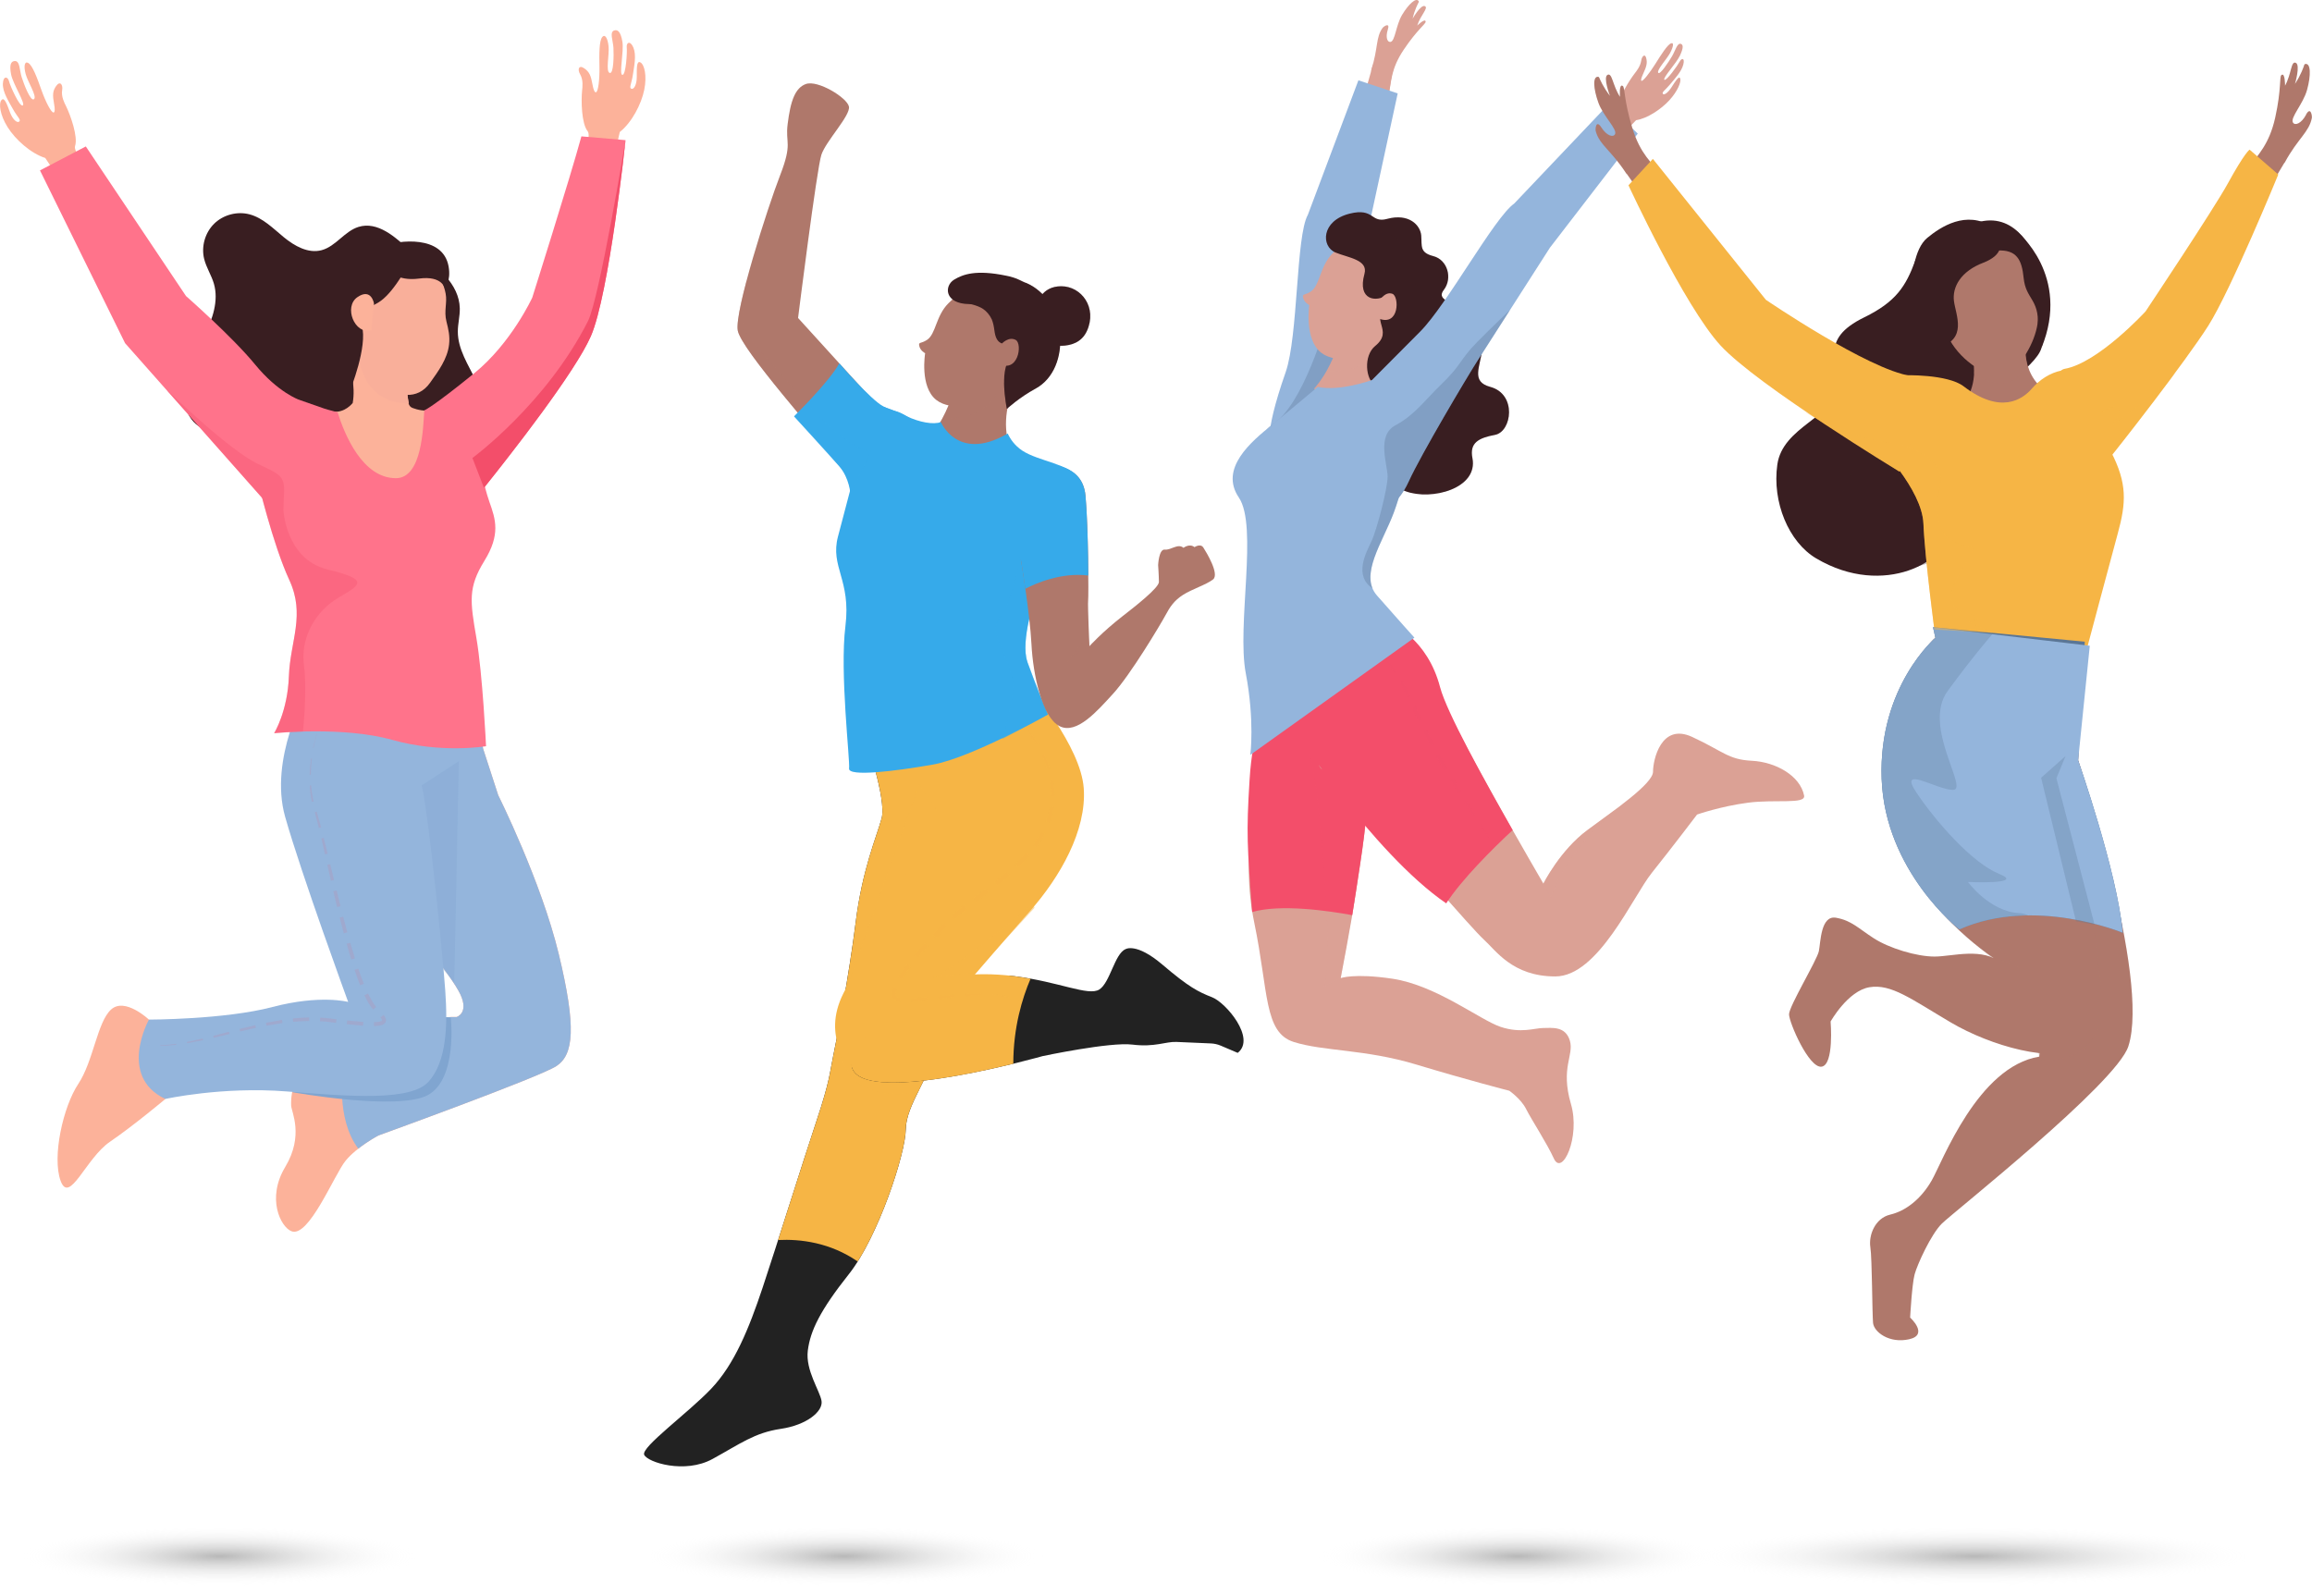 <svg width="465" height="321" viewBox="0 0 465 321" fill="none" xmlns="http://www.w3.org/2000/svg">
<g clip-path="url(#clip0_1355_806)">
<path d="M281.324 11.36C279.768 14.031 279.411 17.225 278.674 26.354C278.591 27.424 278.5 28.441 278.409 29.442C276.093 29.594 273.033 29.988 269.502 31.036C272.167 24.487 274.658 18.242 275.182 16.406C276.655 11.223 275.804 12.885 279.601 11.276C281.476 10.479 282.889 8.696 281.332 11.367L281.324 11.36Z" fill="#DBA195"/>
<path d="M285.038 5.145C285.038 5.145 286.671 3.551 286.732 4.356C286.77 4.819 285.069 5.911 282.335 9.979C279.746 13.826 279.86 16.421 279.45 18.136C278.637 21.505 275.486 14.987 275.813 13.993C277.21 9.667 276.671 7.55 278.068 5.615C278.28 5.319 279.64 4.386 279.123 5.964C278.615 7.528 279.047 8.544 279.67 8.431C280.604 8.264 280.748 5.069 282.001 2.982C283.284 0.842 284.833 -0.599 285.334 0.235C285.372 0.296 285.365 0.38 285.334 0.448C285.205 0.683 284.514 1.973 284.112 3.749C284.112 3.749 285.752 0.873 286.564 1.229C287.377 1.586 285.752 2.952 285.038 5.145Z" fill="#DBA195"/>
<path d="M254.438 93.266L255.66 89.669C255.66 89.669 253.86 88.364 258.576 74.865C261.119 67.588 260.626 47.494 263.04 43.215L273.208 16.155L281.112 18.788L274.984 47.084C274.984 47.084 272.091 69.864 271.583 73.825C271.074 77.793 269.403 95.868 269.502 101.673C269.593 107.478 267.201 108.882 267.201 108.882L255.371 93.486L254.445 93.266H254.438Z" fill="#94B5DC"/>
<path d="M271.111 121.941L279.979 125.53C279.979 125.53 286.213 130.318 289.083 138.225C291.961 146.125 310.412 177.737 310.412 177.737C310.412 177.737 313.769 171.029 319.281 166.961C324.794 162.894 332.463 157.621 332.463 155.23C332.463 152.84 334.095 145.351 340.322 148.226C346.555 151.102 347.558 152.794 352.349 153.03C357.14 153.273 362.053 156.027 362.85 160.026C363.215 161.839 357.102 160.747 351.59 161.46C346.077 162.181 341.324 163.843 341.324 163.843C341.324 163.843 336.054 170.786 332.22 175.574C328.385 180.362 321.438 196.411 312.812 196.411C304.186 196.411 300.83 191.145 298.431 188.99C296.031 186.835 281.414 169.83 281.414 169.83L274.224 162.166L265.598 154.502L256.016 144.683L258.415 129.355L271.118 121.934L271.111 121.941Z" fill="#DBA195"/>
<g style="mix-blend-mode:multiply" opacity="0.34">
<path d="M266.822 64.59C266.822 64.59 262.213 81.489 255.827 85.465C251.097 88.409 261.241 90.155 261.241 90.155L270.224 79.6L271.317 68.802L266.822 64.598V64.59Z" fill="#5B7695"/>
</g>
<path d="M263.533 142.057H256.107L254.193 144.69C254.193 144.69 256.593 140.1 254.672 150.397C252.751 160.694 249.402 171.75 252.272 185.636C255.15 199.522 254.186 207.664 260.177 209.584C266.168 211.496 274.558 211.018 284.862 214.137C295.166 217.256 303.556 219.403 303.556 219.403C303.556 219.403 305.918 221.034 306.943 223.091C307.968 225.14 311.142 229.996 312.516 233.031C314.194 236.719 317.899 228.698 315.956 222.066C313.792 214.691 316.639 212.263 315.728 209.296C314.817 206.329 312.076 206.784 310.367 206.784C308.659 206.784 305.918 207.922 301.81 206.556C297.702 205.19 288.841 198.179 280.025 196.866C272.326 195.721 269.645 196.753 269.645 196.753C269.645 196.753 271.696 186.266 272.728 179.307C273.753 172.357 275.355 163.577 274.778 157.879C274.209 152.18 263.541 142.05 263.541 142.05L263.533 142.057Z" fill="#DBA195"/>
<g style="mix-blend-mode:multiply" opacity="0.31">
<path d="M268.651 180.188L266.525 177.911C266.525 177.911 267.74 193.414 266.297 198.429L269.645 196.76L272.387 181.333L268.658 180.195L268.651 180.188Z" fill="#DBA195"/>
</g>
<path d="M254.194 144.691L256.108 142.058H263.534C263.534 142.058 274.202 152.188 274.771 157.886C275.341 163.585 273.746 172.365 272.721 179.315C272.501 180.787 272.243 182.426 271.962 184.081C267.155 183.2 257.543 181.804 251.833 183.458C250.853 170.111 250.641 167.781 251.316 156.908C251.962 146.451 254.194 144.698 254.194 144.698V144.691Z" fill="#F34E6A"/>
<path d="M277.527 61.676L286.335 59.817C286.335 59.817 278.089 69.5 279.684 78.689C281.453 88.857 264.285 78.196 264.285 78.196C264.285 78.196 271.066 70.957 269.502 61.419C269.152 59.271 277.527 61.684 277.527 61.684V61.676Z" fill="#DBA195"/>
<g style="mix-blend-mode:multiply" opacity="0.44">
<path d="M271.969 66.123L278.408 68.528C278.408 68.528 276.191 75.297 266.852 74.607L269.646 69.007L271.962 66.131L271.969 66.123Z" fill="#DBA195"/>
</g>
<path d="M280.602 48.208C276.471 45.977 272.34 46.515 267.982 51C265.378 53.686 265.514 57.366 263.662 58.618C262.439 59.446 261.93 59.021 262.075 59.81C262.272 60.864 263.327 61.365 263.327 61.365C263.327 61.365 262.272 68.308 265.757 70.972C268.893 73.37 275.021 72.08 278.962 68.946C281.862 66.639 290.07 53.322 280.602 48.208Z" fill="#DBA195"/>
<path d="M279.136 61.646C279.136 61.646 280.305 58.406 279.106 59.263C276.873 60.864 272.932 60.477 274.428 55.082C275.21 52.252 271.209 51.865 268.604 50.795C265.681 49.581 265.689 44.406 271.459 42.972C276.418 41.735 275.681 44.944 278.954 44.041C283.358 42.835 285.666 45.286 285.841 47.38C286.015 49.475 285.453 50.795 288.278 51.523C291.103 52.244 292.211 55.947 290.374 58.322C288.931 60.181 291.528 60.735 294.261 61.942C296.995 63.148 298.582 66.282 298.149 70.061C297.716 73.84 295.765 76.754 299.728 77.824C305.12 79.273 304.087 86.831 300.67 87.476C297.397 88.091 295.529 89.054 296.137 92.143C297.337 98.251 287.944 100.748 282.712 98.82C275.955 96.324 275.446 88.288 277.071 84.425C278.696 80.563 278.939 78.916 276.653 77.589C274.626 76.412 274.178 71.548 276.6 69.576C280.488 66.411 275.195 64.294 279.121 61.661L279.136 61.646Z" fill="#391E21"/>
<path d="M277.617 60.25C277.617 60.25 278.642 58.596 280.04 59.096C281.437 59.597 281.482 65.683 277.352 64.097" fill="#DBA195"/>
<g style="mix-blend-mode:multiply" opacity="0.19">
<path d="M299.744 77.816C295.772 76.754 297.731 73.832 298.164 70.053C298.589 66.275 297.01 63.141 294.277 61.934C291.543 60.728 288.946 60.174 290.389 58.315C292.226 55.94 291.118 52.244 288.293 51.516C285.469 50.795 286.031 49.467 285.856 47.373C285.681 45.278 283.373 42.827 278.969 44.034C278.05 44.284 277.45 44.208 276.949 44.004C276.987 45.529 276.995 46.545 279.341 47.153C282.166 47.873 283.274 51.577 281.437 53.952C279.994 55.811 282.591 56.365 285.324 57.571C288.058 58.778 289.645 61.911 289.212 65.69C288.787 69.469 286.828 72.383 290.791 73.453C296.182 74.902 295.15 82.46 291.733 83.105C288.46 83.72 286.592 84.683 287.2 87.772C288.111 92.416 282.91 94.973 278.058 95.079C279.075 96.673 280.586 98.016 282.728 98.812C287.967 100.747 297.352 98.251 296.152 92.135C295.545 89.047 297.413 88.083 300.685 87.468C304.11 86.823 305.135 79.266 299.744 77.816Z" fill="#391E21"/>
</g>
<path d="M320.315 30.497C318.842 30.216 318.683 27.924 320.049 26.832C322.608 24.798 325.532 22.256 325.539 21.232C325.554 19.616 327.68 16.193 328.781 14.767C329.108 14.342 329.913 13.355 330.08 12.232C330.224 11.269 330.847 10.707 331.097 11.701C331.348 12.695 331.158 13.363 330.475 14.858C330.141 15.586 329.966 16.14 330.125 16.254C330.399 16.451 331.788 14.676 332.912 12.885C334.066 11.041 335.372 8.954 336.116 8.704C336.693 8.507 336.564 9.41 335.888 10.669C335.205 11.929 333.185 14.069 333.504 14.63C333.831 15.192 335.63 12.43 336.291 11.307C336.952 10.184 337.331 8.59 338.053 8.818C338.546 8.977 338.614 9.614 337.878 11.178C337.141 12.741 334.362 15.693 334.742 16.042C335.122 16.391 337.46 13.097 337.832 12.377C338.22 11.633 338.911 11.61 338.546 13.006C338.182 14.402 336.891 15.776 335.911 16.952C334.932 18.128 334.226 18.5 334.431 18.857C334.628 19.206 335.41 18.75 336.169 17.574C336.929 16.398 337.688 15.123 337.931 15.791C338.174 16.459 337.415 18.341 335.752 20.162C334.081 21.991 331.279 23.85 329.055 24.176C329.055 24.176 324.051 29.313 323.519 31.096L320.323 30.482L320.315 30.497Z" fill="#DBA195"/>
<path d="M270.222 82.384L275.925 76.451C275.925 76.451 279.289 73.089 285.644 66.685C291.073 61.214 300.526 43.776 304.543 40.946L323.382 21.11L329.395 26.877L311.726 49.824C311.726 49.824 299.342 69.166 297.178 72.527C295.014 75.889 285.758 91.505 283.351 96.794C280.944 102.083 278.18 102.318 278.18 102.318L274.095 83.341L270.215 82.384H270.222Z" fill="#94B5DC"/>
<g style="mix-blend-mode:multiply" opacity="0.31">
<path d="M274.127 155.951L274.734 165.527L271.955 184.088C271.955 184.088 268.348 182.851 266.67 183.003C266.67 183.003 265.911 158.986 262.562 148.044C259.214 137.102 274.119 155.951 274.119 155.951H274.127Z" fill="#F34E6A"/>
</g>
<path d="M258.415 129.37L271.119 121.949L279.987 125.538C279.987 125.538 287.087 128.482 289.638 138.233C290.952 143.256 298.59 157.044 304.232 166.977C300.094 170.816 293.951 176.955 290.868 181.713C275.955 171.484 259.387 145.768 259.387 145.768L256.031 144.698L258.431 129.37H258.415Z" fill="#F34E6A"/>
<g style="mix-blend-mode:multiply" opacity="0.49">
<g style="mix-blend-mode:multiply" opacity="0.49">
<g style="mix-blend-mode:multiply" opacity="0.49">
<path d="M274.467 129.552C274.998 129.681 275.499 129.924 275.97 130.197C276.441 130.478 276.889 130.804 277.314 131.146L277.162 131.32C276.767 130.956 276.342 130.614 275.902 130.303C275.454 130 274.991 129.711 274.467 129.544V129.552Z" fill="#F34E6A"/>
</g>
<g style="mix-blend-mode:multiply" opacity="0.49">
<path d="M278.916 132.656C279.675 133.452 280.343 134.333 280.974 135.228L280.556 135.509C279.971 134.598 279.334 133.725 278.643 132.891L278.916 132.648V132.656Z" fill="#F34E6A"/>
</g>
<g style="mix-blend-mode:multiply" opacity="0.49">
<path d="M282.167 137.072L283.746 139.963L283.124 140.259L281.658 137.368L282.167 137.072Z" fill="#F34E6A"/>
</g>
<g style="mix-blend-mode:multiply" opacity="0.49">
<path d="M284.664 141.951C285.105 142.953 285.56 143.924 286.001 144.911L285.31 145.237C284.877 144.235 284.421 143.234 283.996 142.24L284.657 141.951H284.664Z" fill="#F34E6A"/>
</g>
<g style="mix-blend-mode:multiply" opacity="0.49">
<path d="M286.966 146.868C287.467 147.832 287.983 148.788 288.469 149.752L287.756 150.131C287.239 149.167 286.761 148.188 286.26 147.217L286.966 146.868Z" fill="#F34E6A"/>
</g>
<g style="mix-blend-mode:multiply" opacity="0.49">
<path d="M289.502 151.664L291.096 154.509L290.451 154.881L288.818 152.043L289.502 151.664Z" fill="#F34E6A"/>
</g>
<g style="mix-blend-mode:multiply" opacity="0.49">
<path d="M292.189 156.391C292.751 157.324 293.313 158.258 293.852 159.199L293.313 159.533C292.721 158.614 292.151 157.681 291.574 156.755L292.189 156.391Z" fill="#F34E6A"/>
</g>
<g style="mix-blend-mode:multiply" opacity="0.49">
<path d="M294.977 161.065L296.693 163.85L296.321 164.086L294.506 161.369L294.977 161.065Z" fill="#F34E6A"/>
</g>
<g style="mix-blend-mode:multiply" opacity="0.49">
<path d="M297.838 165.702L299.584 168.464L299.486 168.532L297.572 165.876L297.838 165.702Z" fill="#F34E6A"/>
</g>
</g>
</g>
<path d="M265.029 77.817C265.029 77.817 258.454 83.356 255.826 85.465C251.665 88.804 245.189 94.23 249.16 100.072C253.063 105.817 248.712 125.766 250.557 135.433C252.379 145.009 251.468 151.846 251.468 151.846L284.475 128.262C284.475 128.262 281.18 124.62 276.943 119.786C273.329 115.666 278.051 109.186 280.322 103.13C282.592 97.075 286.632 80.419 286.632 80.419L275.925 76.451C275.925 76.451 269.312 78.826 265.022 77.809L265.029 77.817Z" fill="#94B5DC"/>
<path d="M303.277 165.3C303.178 165.125 303.079 164.958 302.98 164.784C303.079 164.958 303.178 165.133 303.277 165.3Z" fill="#DBA195"/>
<path d="M265.599 154.509L265.182 153.804C265.44 154.145 265.698 154.487 265.971 154.843L265.599 154.509Z" fill="#DBA195"/>
<g style="mix-blend-mode:multiply" opacity="0.51">
<path d="M311.955 180.658L310.414 177.744C310.414 177.744 313.77 171.036 319.283 166.969C320.938 165.747 322.783 164.419 324.56 163.091L325.259 162.849C325.259 162.849 314.886 170.922 311.963 180.658H311.955Z" fill="#DBA195"/>
</g>
<path d="M304.225 166.969C303.913 166.423 303.602 165.869 303.275 165.3C303.594 165.869 303.913 166.423 304.225 166.969Z" fill="#F34E6A"/>
<path d="M302.987 164.784C302.789 164.435 302.592 164.086 302.395 163.729C302.592 164.086 302.789 164.435 302.987 164.784Z" fill="#F34E6A"/>
<path d="M297.232 154.441C297.156 154.297 297.08 154.16 297.004 154.016C297.08 154.16 297.156 154.297 297.232 154.441Z" fill="#F34E6A"/>
<g style="mix-blend-mode:multiply" opacity="0.34">
<path d="M297.178 72.527C295.014 75.889 285.758 91.505 283.351 96.794C282.683 98.266 281.984 99.336 281.323 100.133C280.967 101.279 280.617 102.311 280.314 103.13C278.286 108.533 274.33 114.262 276.061 118.367C272.197 115.772 274.786 111.105 275.803 108.958C276.897 106.651 279.083 98.281 279.083 95.853C279.083 93.425 276.775 87.605 280.663 85.541C284.55 83.477 286.631 80.419 290.01 77.171C293.389 73.924 293.533 72.8 295.841 70.137C297.033 68.764 300.579 65.319 303.738 62.306C300.868 66.791 298.104 71.101 297.185 72.535L297.178 72.527Z" fill="#5B7695"/>
</g>
<path style="mix-blend-mode:multiply" opacity="0.28" d="M305.234 321.008C328.043 321.008 346.533 317.926 346.533 314.125C346.533 310.324 328.043 307.243 305.234 307.243C282.426 307.243 263.936 310.324 263.936 314.125C263.936 317.926 282.426 321.008 305.234 321.008Z" fill="url(#paint0_radial_1355_806)"/>
<path style="mix-blend-mode:multiply" opacity="0.28" d="M169.773 321.008C192.582 321.008 211.072 317.926 211.072 314.125C211.072 310.324 192.582 307.243 169.773 307.243C146.965 307.243 128.475 310.324 128.475 314.125C128.475 317.926 146.965 321.008 169.773 321.008Z" fill="url(#paint1_radial_1355_806)"/>
<path style="mix-blend-mode:multiply" opacity="0.28" d="M44.176 321.008C66.984 321.008 85.474 317.926 85.474 314.125C85.474 310.324 66.984 307.243 44.176 307.243C21.367 307.243 2.877 310.324 2.877 314.125C2.877 317.926 21.367 321.008 44.176 321.008Z" fill="url(#paint2_radial_1355_806)"/>
<path d="M463.801 23.091C462.859 24.843 461.606 25.314 461.181 24.669C460.543 23.705 463.224 20.92 464.006 18.082C464.811 15.176 464.773 12.619 463.626 12.877C463.543 12.892 463.474 12.968 463.444 13.052C463.353 13.363 462.799 15.04 461.576 16.876C461.576 16.876 462.715 13.044 461.735 12.634C460.748 12.225 460.908 14.789 459.579 17.24C459.579 17.24 459.617 14.486 458.85 15.1C458.41 15.457 458.88 17.855 457.605 23.637C456.398 29.108 454.029 31.18 452.874 32.97C452.335 33.797 452.396 34.283 452.798 34.526C451.606 36.135 450.05 38.032 447.962 40.369C447.104 41.333 446.284 42.266 445.486 43.176C447.293 45.331 447.863 48.458 449.898 52.411C453.398 44.618 456.792 37.227 457.962 35.232C458.554 34.222 459.017 33.464 459.366 32.872C459.442 32.803 459.496 32.743 459.526 32.682C462.146 27.848 464.446 26.551 464.97 23.721C465.046 23.288 464.735 21.315 463.778 23.091H463.801Z" fill="#AF786B"/>
<path d="M339.199 41.636C336.936 39.466 335.243 37.698 333.921 36.188C334.309 35.915 334.324 35.429 333.732 34.647C332.441 32.948 329.912 31.073 328.287 25.709C326.571 20.048 326.845 17.612 326.382 17.293C325.577 16.739 325.82 19.479 325.82 19.479C324.309 17.134 324.263 14.569 323.314 15.055C322.365 15.54 323.8 19.274 323.8 19.274C322.441 17.536 321.765 15.912 321.643 15.609C321.613 15.525 321.537 15.457 321.454 15.45C320.284 15.283 320.451 17.832 321.476 20.67C322.479 23.44 325.364 26.012 324.81 27.014C324.438 27.689 323.147 27.317 322.076 25.64C320.99 23.948 320.831 25.936 320.937 26.361C321.674 29.146 324.073 30.261 327.065 34.875C327.103 34.928 327.164 34.989 327.24 35.05C327.634 35.611 328.151 36.332 328.827 37.296C330.155 39.193 334.104 46.295 338.204 53.792C339.928 49.687 340.254 46.523 341.887 44.239C341.021 43.389 340.133 42.524 339.199 41.628V41.636Z" fill="#AF786B"/>
<path d="M418.97 134.257L417.96 152.931C417.96 152.931 432.554 196.6 428.059 210.472C425.645 217.931 392.713 243.966 390.534 246.143C388.355 248.321 385.629 254.316 385.082 256.311C384.536 258.307 384.171 265.03 384.171 265.03C384.171 265.03 387.991 268.483 383.989 269.386C379.995 270.296 376.905 267.936 376.722 266.115C376.54 264.302 376.54 253.223 376.176 250.863C375.811 248.503 377.087 245.051 380.17 244.322C383.26 243.594 386.35 241.234 388.53 237.425C390.709 233.608 397.793 214.546 410.155 212.543L412.334 194.931L401.43 156.975L405.067 131.555L418.97 134.249V134.257Z" fill="#AF786B"/>
<g style="mix-blend-mode:multiply" opacity="0.1">
<path d="M418.97 134.257L417.96 152.931C417.96 152.931 432.554 196.6 428.059 210.472C425.645 217.931 392.713 243.966 390.534 246.143C388.355 248.321 385.629 254.316 385.082 256.311C384.536 258.307 384.171 265.03 384.171 265.03C384.171 265.03 387.991 268.483 383.989 269.386C379.995 270.296 376.905 267.936 376.722 266.115C376.54 264.302 376.54 253.223 376.176 250.863C375.811 248.503 377.087 245.051 380.17 244.322C383.26 243.594 386.35 241.234 388.53 237.425C390.709 233.608 397.793 214.546 410.155 212.543L412.334 194.931L401.43 156.975L405.067 131.555L418.97 134.249V134.257Z" fill="#AF786B"/>
</g>
<path d="M410.587 69.993C409.418 74.182 399.053 79.091 398.712 87.256C398.362 95.421 405.895 93.63 399.805 96.157C393.716 98.684 390.701 101.681 391.445 107.053C392.189 112.426 379.091 120.492 365.279 112.319C359.752 109.049 356.388 100.99 357.466 93.433C358.544 85.875 368.841 83.811 369.433 78.317C370.025 72.823 365.644 68.377 374.961 63.824C381.324 60.713 383.313 57.571 385.181 52.48C387.049 47.388 402.964 57.032 402.964 57.032C402.964 57.032 414.338 56.547 410.595 69.993H410.587Z" fill="#391E21"/>
<g style="mix-blend-mode:multiply" opacity="0.28">
<path d="M397.785 63.027C397.785 63.027 393.822 67.58 389.805 69.917C385.788 72.254 384.034 71.943 382.067 77.649C380.101 83.355 382.629 87.415 375.742 91.551C368.856 95.678 364.33 117.51 378.499 115.347C392.667 113.184 393.654 110.43 395.029 106.499C396.403 102.569 405.067 83.295 405.067 83.295L406.836 70.122L397.785 63.042V63.027Z" fill="#391E21"/>
</g>
<g style="mix-blend-mode:multiply" opacity="0.37">
<path d="M410.163 213.105C410.163 213.105 418.478 214.539 421.599 207.725C424.727 200.911 414.924 202.33 414.924 202.33L409.67 208.719L410.171 213.105H410.163Z" fill="#AF786B"/>
</g>
<path d="M413.656 86.08C413.656 86.08 412.198 74.72 415.22 74.197C421.993 73.028 431.523 62.64 431.523 62.64C431.523 62.64 445.274 42.015 448.038 36.962C451.492 30.648 452.449 30.102 452.449 30.102L458.22 35.095C458.22 35.095 448.645 58.436 444.15 65.508C439.549 72.747 426.177 89.874 423.603 92.977C421.69 95.284 413.656 86.072 413.656 86.072V86.08Z" fill="#F6B545"/>
<g style="mix-blend-mode:multiply" opacity="0.44">
<path d="M437.386 75.115C437.234 75.213 437.059 75.38 436.854 75.646C434.363 78.848 425.107 85.252 425.107 85.252C425.107 85.252 428.312 80.093 424.037 82.232C419.762 84.365 418.699 81.701 418.699 81.701L417.811 83.128L422.283 93.303C422.837 93.433 423.3 93.364 423.604 92.992C425.32 90.921 431.858 82.589 437.386 75.13V75.115Z" fill="#F6B545"/>
</g>
<path d="M407.916 65.585C407.916 65.585 405.645 72.619 409.92 77.323C412.206 79.835 407.84 83.432 403.451 83.356C399.624 83.287 395.828 79.691 395.828 79.691C395.828 79.691 398.925 74.971 395.266 67.246L407.908 65.585H407.916Z" fill="#AF786B"/>
<g style="mix-blend-mode:multiply" opacity="0.51">
<path d="M397.916 69.53L397.027 73.552C397.027 73.552 397.043 73.795 397.035 75.092C397.035 75.092 404.59 80.76 407.627 72.922C407.627 72.922 407.088 69.621 407.339 68.9C407.589 68.179 397.908 69.53 397.908 69.53H397.916Z" fill="#AF786B"/>
</g>
<path d="M408.896 59.218C408.554 58.55 408.182 57.898 407.962 57.184C407.658 56.19 407.658 55.075 407.142 54.157C406.61 53.2 406.587 50.909 405.851 50.112C404.34 48.481 401.576 48.39 399.306 48.291C399.055 48.283 398.797 48.291 398.546 48.314H398.486C397.984 48.374 397.491 48.473 397.005 48.594L396.602 48.701C394.211 49.315 392.601 51.432 391.629 53.625C391.135 54.748 390.779 55.94 390.536 57.146C390.407 57.806 390.323 58.459 390.429 59.127C390.558 59.939 390.9 60.705 390.885 61.54C390.87 62.39 390.634 63.224 390.68 64.074C390.725 64.962 391.029 65.835 391.34 66.662C392.252 69.052 393.869 71.108 395.82 72.725C396.344 73.157 396.899 73.559 397.468 73.939C398.797 74.811 400.543 75.138 402.259 74.819L402.654 74.743C404.37 74.424 405.874 73.491 406.8 72.194C409.032 69.052 410.847 64.355 409.458 60.455C409.306 60.03 409.108 59.628 408.896 59.225V59.218Z" fill="#AF786B"/>
<g style="mix-blend-mode:multiply" opacity="0.2">
<path d="M420.034 177.076L422.593 198.937L411.371 185.309L411.082 176.082L420.034 177.076Z" fill="#AF786B"/>
</g>
<path d="M409.251 136.472L405.614 156.088C405.614 156.088 417.604 186.417 420.512 192.587C423.42 198.756 424.331 207.474 418.697 210.745C413.063 214.015 400.345 210.381 392.349 205.661C384.354 200.941 380.36 197.853 375.994 198.581C371.635 199.31 368.18 205.479 368.18 205.479C368.18 205.479 368.909 214.197 366.366 214.562C363.822 214.926 359.82 205.661 359.82 204.029C359.82 202.398 365.454 193.133 365.819 191.319C366.183 189.506 366.183 184.057 369.274 184.604C372.364 185.15 373.769 186.736 376.859 188.732C379.95 190.727 385.447 192.412 389.076 192.412C392.706 192.412 398.887 190.416 402.706 193.861C402.706 193.861 389.623 186.053 384.718 174.428C379.813 162.803 377.451 153.364 382.357 141.2C387.262 129.036 389.259 128.308 389.259 128.308L410.519 130.668L409.244 136.48L409.251 136.472Z" fill="#AF786B"/>
<g style="mix-blend-mode:multiply" opacity="0.2">
<path d="M406.282 194.817C406.282 194.817 402.683 193.019 400.284 192.42C400.284 192.42 392.577 186.342 390.603 183.602C388.636 180.863 385.637 171.704 385.637 171.704L390.777 172.304C390.777 172.304 398.826 189.339 406.282 194.817Z" fill="#AF786B"/>
</g>
<path d="M408.614 78.21C410.216 76.374 412.297 74.986 414.689 74.515C415.82 74.295 417.02 74.265 418.121 74.636C422.251 76.01 421.196 84.402 424.545 90.822C427.893 97.242 427.62 101.149 425.942 107.288C424.264 113.427 419.518 131.289 419.518 131.289L389.26 128.3C389.26 128.3 387.126 112.312 386.845 105.338C386.564 98.365 377.627 89.433 377.627 89.433L382.935 75.479C382.935 75.479 391.674 75.206 394.939 77.71C402.335 83.378 406.708 80.396 408.614 78.218V78.21Z" fill="#F6B545"/>
<path d="M386.943 82.354C386.943 82.354 388.097 76.162 384.346 75.623C375.804 74.386 355.159 60.303 355.159 60.303L332.432 31.961L327.527 37.273C327.527 37.273 338.757 61.577 346.047 69.499C353.503 77.603 382.038 94.882 382.038 94.882L386.943 82.354Z" fill="#F6B545"/>
<path d="M388.773 126.16L419.305 129.074L417.961 152.931C417.961 152.931 425.82 175.285 426.936 187.624C426.936 187.624 409.107 180.218 394.066 186.948C394.066 186.948 379.122 175.285 378.447 156.664C377.771 138.043 389.259 128.292 389.259 128.292L388.773 126.152V126.16Z" fill="#5B7695"/>
<path d="M388.773 126.16L420.307 129.894L417.961 152.939C417.961 152.939 425.82 175.293 426.936 187.631C426.936 187.631 409.107 180.225 394.066 186.956C394.066 186.956 379.122 175.293 378.447 156.672C377.771 138.051 389.259 128.3 389.259 128.3L388.773 126.16Z" fill="#94B5DC"/>
<g style="mix-blend-mode:multiply" opacity="0.28">
<path d="M394.066 186.956C398.621 184.915 403.435 184.179 407.931 184.133C407.407 183.875 406.822 183.708 406.161 183.678C400.163 183.405 395.804 177.41 395.804 177.41C395.804 177.41 407.528 177.956 402.076 175.779C396.624 173.601 389.267 165.155 385.447 159.434C381.628 153.712 389.533 158.887 392.805 158.887C396.078 158.887 386.533 146.086 391.712 139.007C396.89 131.927 400.71 127.564 400.71 127.564L400.755 127.298L388.773 126.152L389.259 128.292C389.259 128.292 377.771 138.043 378.447 156.664C379.122 175.285 394.066 186.948 394.066 186.948V186.956Z" fill="#5B7695"/>
</g>
<g style="mix-blend-mode:multiply" opacity="0.28">
<path d="M410.52 156.444L415.432 152.088L413.595 156.55L421.279 186.03L417.536 185.332L410.52 156.444Z" fill="#5B7695"/>
</g>
<g style="mix-blend-mode:multiply" opacity="0.44">
<path d="M395.925 125.09C395.925 125.09 400.071 124.544 395.751 123.489C386.662 121.281 399.403 110.339 396.229 109.906C389.555 109.011 388.834 104.503 390.276 96.93C391.051 92.878 384.225 89.031 378.887 88.902C374.938 88.803 362.865 82.786 362.865 82.786L367.163 85.26L382.053 94.889L382.114 94.722C384.392 97.833 386.715 101.832 386.859 105.33C387.087 110.938 388.507 122.373 389.061 126.638L400.77 127.306L395.933 125.09H395.925Z" fill="#F6B545"/>
</g>
<path d="M400.733 45.627C402.813 46.955 403.064 49.975 401.166 51.561C400.596 52.039 399.852 52.479 398.895 52.844C394.355 54.566 392.623 57.745 392.988 60.561C393.352 63.376 395.805 68.278 389.806 69.909C388.014 70.395 385.197 72.239 384.081 73.901C382.312 76.549 379.685 72.254 380.657 69.226C380.847 68.634 381.135 68.043 381.538 67.458C385.084 62.374 384.446 61.646 384.446 58.739C384.446 55.833 384.924 50.066 387.627 47.843C390.323 45.627 395.433 42.235 400.733 45.62V45.627Z" fill="#391E21"/>
<path d="M399.98 48.306C399.98 48.306 399.441 50.514 401.704 50.393C405.614 50.18 406.64 52.244 407.004 55.909C407.437 60.204 410.102 60.09 409.874 65.455C409.874 65.455 411.332 58.747 410.33 54.665C409.327 50.583 405.607 42.858 398.249 44.588C390.891 46.31 399.973 48.314 399.973 48.314L399.98 48.306Z" fill="#391E21"/>
<path d="M403.815 47.145L405.736 46.637C405.736 46.637 416.563 55.431 410.588 69.993C410.588 69.993 411.4 52.305 405.834 49.771C403.344 48.64 403.815 47.145 403.815 47.145Z" fill="#391E21"/>
<path style="mix-blend-mode:multiply" opacity="0.28" d="M395.79 321.008C427.644 321.008 453.467 317.926 453.467 314.125C453.467 310.324 427.644 307.243 395.79 307.243C363.936 307.243 338.113 310.324 338.113 314.125C338.113 317.926 363.936 321.008 395.79 321.008Z" fill="url(#paint3_radial_1355_806)"/>
<path d="M173.913 148.052C173.913 148.052 178.385 160.716 177.314 164.617C176.251 168.517 173.442 174.792 172.09 185.575C170.739 196.358 168.286 209.015 167.58 212.384C166.866 215.753 166.973 217.21 164.209 225.504C161.445 233.797 156.145 250.719 153.381 259.013C150.61 267.314 147.701 274.439 143.047 279.334C138.4 284.228 128.886 291.103 129.562 292.628C130.237 294.153 137.724 296.528 143.297 293.478C148.871 290.428 151.741 288.197 157.033 287.415C162.318 286.633 165.553 283.871 165.234 281.815C164.915 279.759 161.969 275.646 162.47 271.67C162.971 267.701 164.922 263.619 170.739 256.281C176.563 248.943 182.136 232.06 182.174 227.165C182.212 222.271 187.284 216.276 187.892 211.458C188.499 206.632 200.99 173.616 200.99 173.616L199.608 161.627L195.28 152.438L190.245 144.318L173.92 148.037L173.913 148.052Z" fill="#222222"/>
<path d="M172.098 185.568C170.747 196.35 168.294 209.007 167.588 212.376C166.874 215.746 166.98 217.202 164.217 225.496C162.295 231.248 159.167 241.135 156.502 249.429C160.974 249.209 166.95 249.915 172.508 253.754C177.641 245.612 182.136 231.567 182.167 227.173C182.205 222.279 187.277 216.284 187.884 211.466C188.492 206.64 200.982 173.624 200.982 173.624L199.6 161.635L195.272 152.445L190.238 144.326L173.913 148.044C173.913 148.044 178.385 160.709 177.315 164.609C176.252 168.509 173.442 174.785 172.091 185.568H172.098Z" fill="#F6B545"/>
<g style="mix-blend-mode:multiply" opacity="0.46">
<path d="M188.78 163.494L184.87 157.818L170.359 198.574L185.568 198.209L188.78 163.494Z" fill="#F6B545"/>
</g>
<path d="M200.086 70.918L208.932 68.87C208.932 68.87 200.8 78.795 202.584 88.03C204.566 98.251 187.041 87.825 187.041 87.825C187.041 87.825 193.738 80.396 191.977 70.805C191.582 68.642 200.078 70.918 200.078 70.918H200.086Z" fill="#AF786B"/>
<g style="mix-blend-mode:multiply" opacity="0.44">
<path d="M194.567 75.509L201.112 77.808C201.112 77.808 199.009 84.676 189.57 84.16L192.281 78.461L194.567 75.517V75.509Z" fill="#AF786B"/>
</g>
<path d="M203.108 58.451C199.114 56.22 195.075 56.683 190.754 61.001C188.173 63.581 188.264 67.178 186.434 68.377C185.227 69.166 184.733 68.748 184.87 69.515C185.052 70.547 186.069 71.048 186.069 71.048C186.069 71.048 184.938 77.801 188.309 80.449C191.339 82.832 197.338 81.656 201.218 78.651C204.073 76.443 212.266 63.566 203.101 58.444L203.108 58.451Z" fill="#AF786B"/>
<path d="M206.221 56.858C205.477 56.554 204.733 56.091 203.829 55.826C203.716 55.788 203.602 55.758 203.488 55.727C203.374 55.697 203.275 55.659 203.161 55.629C203.047 55.598 202.933 55.583 202.82 55.553C202.683 55.522 202.539 55.492 202.394 55.462C196.267 54.187 193.647 55.196 191.901 56.251C189.866 57.48 189.911 61.107 194.93 61.168C195.067 61.168 195.227 61.183 195.394 61.206C196.358 61.449 197.117 61.752 197.717 62.139C198.393 62.61 199.031 63.292 199.479 64.264C199.737 64.901 199.889 65.622 199.995 66.442C200.367 69.454 201.696 69.037 203.511 69.674L203.807 71.791C200.602 73.066 202.508 82.248 202.508 82.248C202.508 82.248 204.946 79.979 208.294 78.158C215.667 74.144 214.688 60.288 206.244 56.85L206.221 56.858Z" fill="#391E21"/>
<path d="M201.492 69.128C201.492 69.128 202.858 67.61 204.286 68.376C205.713 69.143 204.795 75.41 200.596 73.043" fill="#AF786B"/>
<path d="M208.553 61.221C208.553 61.221 209.35 57.579 213.435 57.579C217.52 57.579 220.724 61.896 218.606 66.563C216.487 71.23 209.95 69.052 209.95 69.052L208.545 61.221H208.553Z" fill="#391E21"/>
<g style="mix-blend-mode:multiply" opacity="0.46">
<path d="M174.384 203.749L168.332 209.083C168.332 209.083 168.886 215.95 173.67 218.53C178.446 221.11 184.725 219.63 184.725 219.63L187.884 211.466L174.391 203.749H174.384Z" fill="#F6B545"/>
</g>
<path d="M207.109 138.21C207.109 138.21 217.344 150.009 217.967 158.539C218.59 167.068 213.138 176.484 207.23 183.177C201.315 189.87 189.827 203.308 189.827 203.308L184.459 208.385C184.459 208.385 176.425 218.53 173.593 216.83C170.761 215.123 165.142 208.673 169.645 199.772C174.14 190.871 188.787 163.501 188.787 163.501L178.058 142.057L207.117 138.218L207.109 138.21Z" fill="#F6B545"/>
<path d="M194.649 201.472C194.649 201.472 195.014 195.235 204.027 196.358C213.04 197.488 218.901 200.417 221.088 199.044C223.275 197.67 224.163 191.865 226.373 190.924C226.373 190.924 228.507 189.536 233.799 194.043C239.091 198.551 240.99 199.514 243.784 200.599C246.578 201.684 252.66 208.886 248.932 211.784L245.53 210.335C244.9 210.069 244.24 209.918 243.556 209.887C241.795 209.811 238.226 209.652 236.616 209.584C234.429 209.493 232.265 210.684 227.755 210.122C223.245 209.561 209.699 212.437 209.699 212.437C209.699 212.437 177.041 221.709 171.923 215.76C166.805 209.811 194.642 201.464 194.642 201.464L194.649 201.472Z" fill="#222222"/>
<path d="M207.269 196.881C206.236 196.684 205.158 196.502 204.026 196.358C195.013 195.227 189.949 196.896 189.949 196.896C189.949 196.896 166.813 209.819 171.931 215.768C175.674 220.116 194.14 216.33 203.799 213.977C203.799 206.678 205.591 200.789 207.269 196.881Z" fill="#F6B545"/>
<g style="mix-blend-mode:multiply" opacity="0.46">
<g style="mix-blend-mode:multiply" opacity="0.46">
<g style="mix-blend-mode:multiply" opacity="0.46">
<path d="M205.029 142.133C205.303 143.188 205.561 144.25 205.811 145.312L205.53 145.365C205.348 144.288 205.189 143.21 205.029 142.133Z" fill="#F6B545"/>
</g>
<g style="mix-blend-mode:multiply" opacity="0.46">
<path d="M206.995 146.989C207.686 147.839 208.324 148.742 208.909 149.675L208.468 149.941C207.937 149 207.337 148.097 206.691 147.232L206.995 146.989Z" fill="#F6B545"/>
</g>
<g style="mix-blend-mode:multiply" opacity="0.46">
<path d="M209.987 151.595C210.48 152.581 210.898 153.606 211.24 154.661L210.609 154.85C210.306 153.818 209.918 152.817 209.463 151.838L209.987 151.587V151.595Z" fill="#F6B545"/>
</g>
<g style="mix-blend-mode:multiply" opacity="0.46">
<path d="M211.794 156.816C212.007 157.909 212.121 159.016 212.121 160.14H211.339C211.361 159.07 211.278 158 211.096 156.945L211.794 156.816Z" fill="#F6B545"/>
</g>
<g style="mix-blend-mode:multiply" opacity="0.46">
<path d="M211.961 162.363C211.802 163.471 211.521 164.563 211.141 165.618L210.291 165.292C210.678 164.305 210.967 163.281 211.141 162.234L211.969 162.363H211.961Z" fill="#F6B545"/>
</g>
<g style="mix-blend-mode:multiply" opacity="0.46">
<path d="M210.231 167.652C209.715 168.638 209.107 169.579 208.447 170.475L207.68 169.905C208.318 169.048 208.902 168.153 209.403 167.219L210.231 167.659V167.652Z" fill="#F6B545"/>
</g>
<g style="mix-blend-mode:multiply" opacity="0.46">
<path d="M207.056 172.204C206.327 173.039 205.561 173.836 204.763 174.595L204.072 173.866C204.854 173.13 205.606 172.356 206.32 171.552L207.056 172.197V172.204Z" fill="#F6B545"/>
</g>
<g style="mix-blend-mode:multiply" opacity="0.46">
<path d="M203.139 176.082L200.61 178.191L199.965 177.379L202.471 175.315L203.139 176.082Z" fill="#F6B545"/>
</g>
<g style="mix-blend-mode:multiply" opacity="0.46">
<path d="M198.886 179.542L196.267 181.515L195.621 180.642L198.241 178.7L198.886 179.542Z" fill="#F6B545"/>
</g>
<g style="mix-blend-mode:multiply" opacity="0.46">
<path d="M194.559 182.828C193.716 183.503 192.896 184.209 192.091 184.93L191.385 184.148C192.197 183.412 193.025 182.684 193.883 181.993L194.559 182.828Z" fill="#F6B545"/>
</g>
<g style="mix-blend-mode:multiply" opacity="0.46">
<path d="M190.504 186.394L188.196 188.678L187.467 187.98L189.79 185.643L190.504 186.394Z" fill="#F6B545"/>
</g>
<g style="mix-blend-mode:multiply" opacity="0.46">
<path d="M186.708 190.257L184.574 192.7L183.822 192.078L185.979 189.589L186.708 190.257Z" fill="#F6B545"/>
</g>
<g style="mix-blend-mode:multiply" opacity="0.46">
<path d="M183.221 194.385C182.568 195.242 181.938 196.115 181.376 197.025L180.586 196.547C181.163 195.591 181.801 194.688 182.461 193.808L183.221 194.385Z" fill="#F6B545"/>
</g>
<g style="mix-blend-mode:multiply" opacity="0.46">
<path d="M180.405 198.884C180.222 199.347 180.086 199.871 180.184 200.197C180.238 200.356 180.291 200.417 180.488 200.508C180.678 200.592 180.929 200.645 181.172 200.683L181.065 201.487C180.777 201.449 180.481 201.396 180.169 201.275C179.858 201.176 179.471 200.827 179.38 200.448C179.266 200.076 179.296 199.742 179.342 199.438C179.395 199.135 179.478 198.846 179.577 198.573L180.405 198.884Z" fill="#F6B545"/>
</g>
<g style="mix-blend-mode:multiply" opacity="0.46">
<path d="M183.283 200.758C184.361 200.728 185.44 200.637 186.525 200.546L186.594 201.221C185.508 201.343 184.422 201.456 183.314 201.517L183.283 200.758Z" fill="#F6B545"/>
</g>
<g style="mix-blend-mode:multiply" opacity="0.46">
<path d="M188.689 200.341L191.954 200.053L192 200.607L188.758 200.971L188.689 200.341Z" fill="#F6B545"/>
</g>
<g style="mix-blend-mode:multiply" opacity="0.46">
<path d="M194.133 199.924C195.226 199.871 196.32 199.84 197.413 199.855V200.205C196.327 200.235 195.241 200.303 194.163 200.394L194.133 199.924Z" fill="#F6B545"/>
</g>
<g style="mix-blend-mode:multiply" opacity="0.46">
<path d="M199.607 199.954C200.7 200.045 201.794 200.19 202.849 200.493L202.819 200.615C201.763 200.372 200.678 200.258 199.592 200.212L199.607 199.947V199.954Z" fill="#F6B545"/>
</g>
<g style="mix-blend-mode:multiply" opacity="0.46">
<path d="M204.863 201.351L205.129 201.525L204.848 201.366L204.863 201.351Z" fill="#F6B545"/>
</g>
</g>
</g>
<g style="mix-blend-mode:multiply" opacity="0.46">
<path d="M208.067 182.616L207.756 181.728C207.756 181.728 193.329 193.945 187.748 196.646C187.748 196.646 193.542 195.675 195.926 195.827L208.067 182.616Z" fill="#F6B545"/>
</g>
<path d="M184.354 87.688L176.48 81.519L168.803 73.081L160.512 63.96C160.512 63.96 164.278 33.889 165.204 31.119C166.131 28.349 171.097 23.212 170.74 21.437C170.383 19.661 164.498 16.041 162.084 16.899C161.013 17.278 160.269 18.128 159.73 19.297C159.054 20.769 158.697 22.749 158.416 24.957C157.915 28.926 159.456 28.668 156.898 35.262C154.339 41.856 147.702 62.64 148.378 66.472C149.054 70.304 164.734 87.825 168.955 93.251C173.177 98.676 172.927 107.577 172.927 107.577L184.354 87.681V87.688Z" fill="#AF786B"/>
<g style="mix-blend-mode:multiply" opacity="0.44">
<path d="M149.73 66.336C148.925 64.059 150.231 56.236 150.231 56.236L150.132 56.554C148.918 61.16 148.128 65.031 148.378 66.472C148.948 69.728 160.353 82.855 166.359 90.064L168.371 87.719C168.371 87.719 150.535 68.612 149.738 66.336H149.73Z" fill="#AF786B"/>
</g>
<path d="M206.632 133.126C205.144 128.907 208.303 119.794 208.303 119.794L209.297 109.542C209.297 109.542 218.067 99.746 216.648 96.142C215.592 93.463 208.804 92.773 205.607 90.64C204.066 89.616 203.185 88.296 202.676 87.203C202.57 87.264 202.479 87.317 202.373 87.378C192.562 92.894 189.237 84.904 189.237 84.904C187.733 85.443 184.962 84.98 182.251 83.682C178.173 81.732 176.465 81.519 176.465 81.519L171.848 95.353C171.848 95.353 170.178 101.772 168.545 107.903C166.913 114.042 171.203 116.592 170.034 125.956C168.864 135.319 170.99 152.871 170.77 154.578C170.55 156.285 179.927 155.147 187.589 153.804C195.258 152.461 210.763 143.734 210.763 143.734C210.763 143.734 208.105 137.353 206.61 133.126H206.632Z" fill="#36AAEA"/>
<g style="mix-blend-mode:multiply" opacity="0.46">
<path d="M208.303 119.786L209.297 109.535C209.297 109.535 209.502 109.299 209.852 108.897L207.991 108.556L205.22 111.636C205.22 111.636 204.028 119.991 201.492 123.55C198.568 127.647 201.363 128.156 203.603 136.495C204.423 139.553 201.795 147.566 201.636 148.628C204.506 147.149 210.793 143.719 210.793 143.719C210.793 143.719 208.136 137.337 206.64 133.111C205.151 128.892 208.31 119.778 208.31 119.778L208.303 119.786Z" fill="#36AAEA"/>
</g>
<path d="M208.136 103.806L210.687 93.865C210.687 93.865 217.71 93.016 218.318 99.716C218.925 106.416 218.956 119.968 218.849 120.818C218.743 121.668 219.108 129.985 219.108 129.985C219.108 129.985 221.629 127.17 225.805 123.922C228.151 122.101 233.094 118.254 233.086 117.055C233.071 115.62 232.927 113.678 232.927 113.678C232.927 113.678 233.064 110.4 234.279 110.552C235.493 110.703 236.913 109.231 238.03 110.195C238.03 110.195 239.244 109.246 240.247 110.058C240.247 110.058 241.446 109.246 242.023 110.142C242.601 111.037 245.334 115.499 243.967 116.561C242.601 117.624 239.738 118.504 237.946 119.65C236.154 120.796 235.311 122.063 234.415 123.74C233.519 125.409 227.376 135.744 223.8 139.622C220.786 142.892 216.556 147.862 213.079 146.056C209.593 144.25 207.771 135.782 207.452 129.567C207.133 123.353 205.326 112.555 205.326 112.555L208.136 103.798V103.806Z" fill="#AF786B"/>
<path d="M218.887 115.772C218.857 110.999 218.705 103.98 218.318 99.716C217.718 93.016 210.527 93.516 210.527 93.516L203.693 103.646L205.326 112.562C205.326 112.562 205.751 115.104 206.222 118.428C208.325 117.335 213.42 115.097 218.887 115.765V115.772Z" fill="#36AAEA"/>
<path d="M159.715 83.75C159.715 83.75 166.958 76.587 168.804 73.074C168.804 73.074 175.091 80.366 177.596 81.709C180.11 83.052 180.072 82.225 182.676 83.925C185.281 85.624 180.094 89.707 180.094 89.707L174.225 96.521L171.043 99.42C171.043 99.42 170.892 96.24 168.796 93.789C166.7 91.331 159.707 83.75 159.707 83.75H159.715Z" fill="#36AAEA"/>
<g style="mix-blend-mode:multiply" opacity="0.46">
<path d="M159.713 83.75L162.249 81.201C162.249 81.201 170.86 90.777 175.195 90.724L171.049 99.42C171.049 99.42 171.239 96.415 168.802 93.789C166.137 90.913 159.713 83.75 159.713 83.75Z" fill="#36AAEA"/>
</g>
<g style="mix-blend-mode:multiply" opacity="0.44">
<path d="M214.65 133.194C214.65 133.194 216.488 131.115 219.153 129.909L218.826 127.807L214.643 133.194H214.65Z" fill="#AF786B"/>
</g>
<g style="mix-blend-mode:multiply" opacity="0.27">
<path d="M208.94 68.878C207.52 73.673 203.921 73.575 201.939 77.027C201.962 79.653 202.494 82.256 202.494 82.256C202.494 82.256 204.931 79.987 208.28 78.166C211.332 76.504 212.949 73.157 213.2 69.553C215.167 69.576 217.505 69.022 218.614 66.563C220.732 61.897 217.528 57.579 213.443 57.579C211.567 57.579 210.391 58.345 209.662 59.18C208.705 58.201 207.566 57.404 206.237 56.866C206.237 56.866 210.573 63.429 208.955 68.878H208.94Z" fill="#391E21"/>
</g>
<path style="mix-blend-mode:multiply" opacity="0.28" d="M193.753 321.008C234.166 321.008 266.927 317.927 266.927 314.126C266.927 310.325 234.166 307.243 193.753 307.243C153.339 307.243 120.578 310.325 120.578 314.126C120.578 317.927 153.339 321.008 193.753 321.008Z" fill="url(#paint4_radial_1355_806)"/>
<path d="M88.991 56.554C86.614 51.508 85.285 53.215 82.423 50.431C79.56 47.646 75.915 44.459 72.104 45.642C69.287 46.515 67.533 49.565 64.685 50.324C61.99 51.045 59.226 49.482 57.069 47.706C54.913 45.931 52.863 43.814 50.16 43.108C47.684 42.463 44.89 43.207 43.068 45.005C41.246 46.796 40.448 49.573 41.056 52.062C41.481 53.807 42.521 55.348 43.022 57.07C44.017 60.515 42.749 64.195 41.139 67.405C39.529 70.607 37.532 73.726 36.956 77.262C36.378 80.806 37.73 85.002 41.071 86.322C42.893 87.043 45.004 86.8 46.788 87.612C48.163 88.234 49.196 89.411 50.092 90.617C52.582 93.948 54.45 97.78 57.426 100.679C60.41 103.578 65.057 105.384 68.77 103.494C71.679 102.014 73.258 98.691 76.098 97.082C80.95 94.343 87.404 97.553 92.491 95.284C95.726 93.842 97.723 90.344 98.064 86.823C98.406 83.302 97.328 79.774 95.764 76.602C94.192 73.407 92.074 70.251 92.081 66.692C92.081 65.121 92.514 63.573 92.476 62.01C92.355 57.108 87.943 53.549 83.934 50.719" fill="#391E21"/>
<path style="mix-blend-mode:multiply" opacity="0.28" d="M73.426 321.008C96.234 321.008 114.724 317.926 114.724 314.125C114.724 310.324 96.234 307.243 73.426 307.243C50.617 307.243 32.127 310.324 32.127 314.125C32.127 317.926 50.617 321.008 73.426 321.008Z" fill="url(#paint5_radial_1355_806)"/>
<path d="M87.01 82.43C85.491 82.84 83.889 82.407 82.963 82.058C82.553 81.906 82.249 81.542 82.173 81.11C81.725 78.477 81.672 75.092 82.902 71.313L67.063 64.211C67.063 64.211 72.143 74.5 70.935 81.072C70.844 81.14 69.386 83.09 66.949 82.802C66.296 82.726 65.119 84.676 65.119 84.676L71.642 99.336C71.642 99.336 82.606 99.488 83.798 99.336C84.983 99.185 88.392 93.706 88.392 93.706C88.392 93.706 89.007 81.884 87.002 82.422L87.01 82.43Z" fill="#FCB29A"/>
<path d="M35.78 209.652L29.949 205.092C29.949 205.092 25.127 200.531 22.34 203.066C19.554 205.6 18.787 213.454 15.75 218.022C12.705 222.582 10.427 232.72 12.196 237.538C13.973 242.357 17.268 232.978 22.09 229.685C26.911 226.391 33.252 221.065 33.252 221.065L35.788 209.66L35.78 209.652Z" fill="#FCB29A"/>
<path d="M71.544 148.31L72.561 140.198L94.877 137.914L97.163 150.586L100.208 159.965C100.208 159.965 108.833 177.198 112.379 191.903C115.933 206.602 115.424 212.179 111.871 214.463C108.317 216.747 76.107 228.402 76.107 228.402C76.107 228.402 71.794 230.686 69.516 233.471C67.231 236.256 62.113 249.065 58.613 247.661C56.441 246.796 53.563 241.067 57.367 234.731C61.172 228.395 58.613 223.667 58.559 222.4C58.43 219.221 59.63 215.214 62.417 215.214C65.204 215.214 65.462 217.749 69.008 215.214C72.561 212.68 80.42 204.318 91.832 204.568C91.832 204.568 94.368 203.809 92.592 200.008C90.815 196.206 81.688 185.051 81.688 185.051L77.125 171.62L70.534 150.078L71.551 148.302L71.544 148.31Z" fill="#FCB29A"/>
<path d="M76.107 228.402C76.107 228.402 108.317 216.747 111.87 214.463C115.424 212.179 115.925 206.609 112.379 191.903C108.825 177.205 100.207 159.965 100.207 159.965L97.162 150.586L94.877 137.914L72.561 140.198L71.543 148.31L70.526 150.085L77.117 171.628L81.68 185.059C81.68 185.059 90.807 196.214 92.584 200.015C94.361 203.817 91.825 204.576 91.825 204.576C80.412 204.325 72.546 212.687 69 215.222C69 215.222 67.466 224.942 72.06 231.051C74.072 229.472 76.107 228.402 76.107 228.402Z" fill="#94B5DC"/>
<path d="M90.671 204.697C90.671 204.697 92.052 217.043 86.046 220.276C80.04 223.508 58.855 219.706 58.855 219.706C58.855 219.706 62.849 207.194 68.24 205.092C73.632 202.99 90.671 204.697 90.671 204.697Z" fill="#80A5D0"/>
<g style="mix-blend-mode:multiply" opacity="0.34">
<path d="M85.582 190.773L91.361 197.655L92.287 153.113L82.356 159.57L85.582 190.773Z" fill="#80A5D0"/>
</g>
<path d="M69.007 131.585L67.624 133.02L61.656 139.189C61.656 139.189 54.048 152.62 57.343 164.283C60.639 175.938 70.024 201.54 70.024 201.54C70.024 201.54 64.443 200.023 54.807 202.557C45.172 205.092 29.955 205.092 29.955 205.092C29.955 205.092 23.615 216.496 33.251 221.057C33.251 221.057 44.663 218.522 57.602 219.539C70.533 220.556 82.712 221.565 86.258 217.513C89.811 213.461 90.062 206.359 89.553 199.264C89.045 192.169 86.516 166.749 84.998 158.766C84.177 154.479 76.114 146.542 76.114 146.542L69.014 131.585H69.007Z" fill="#94B5DC"/>
<g style="mix-blend-mode:multiply" opacity="0.49">
<g style="mix-blend-mode:multiply" opacity="0.49">
<g style="mix-blend-mode:multiply" opacity="0.49">
<path d="M63.844 147.263C63.517 148.302 63.267 149.365 63.062 150.435L62.963 150.412C63.198 149.349 63.479 148.287 63.844 147.263Z" fill="#F34E6A"/>
</g>
<g style="mix-blend-mode:multiply" opacity="0.49">
<path d="M62.727 152.582C62.591 153.659 62.515 154.744 62.507 155.83H62.279C62.317 154.729 62.416 153.644 62.575 152.559L62.727 152.582Z" fill="#F34E6A"/>
</g>
<g style="mix-blend-mode:multiply" opacity="0.49">
<path d="M62.576 158C62.66 159.078 62.819 160.155 63.077 161.202L62.736 161.278C62.5 160.201 62.364 159.108 62.303 158.015L62.576 158Z" fill="#F34E6A"/>
</g>
<g style="mix-blend-mode:multiply" opacity="0.49">
<path d="M63.7 163.273L64.581 166.43L64.133 166.544L63.312 163.387L63.7 163.273Z" fill="#F34E6A"/>
</g>
<g style="mix-blend-mode:multiply" opacity="0.49">
<path d="M65.119 168.547L65.901 171.712L65.354 171.833L64.633 168.661L65.119 168.547Z" fill="#F34E6A"/>
</g>
<g style="mix-blend-mode:multiply" opacity="0.49">
<path d="M66.411 173.829L67.186 177L66.548 177.152L65.834 173.965L66.411 173.829Z" fill="#F34E6A"/>
</g>
<g style="mix-blend-mode:multiply" opacity="0.49">
<path d="M67.709 179.11L68.484 182.282L67.8 182.456L67.033 179.277L67.709 179.11Z" fill="#F34E6A"/>
</g>
<g style="mix-blend-mode:multiply" opacity="0.49">
<path d="M69.023 184.391L69.858 187.548L69.144 187.737L68.324 184.573L69.023 184.391Z" fill="#F34E6A"/>
</g>
<g style="mix-blend-mode:multiply" opacity="0.49">
<path d="M70.442 189.642L71.376 192.768L70.639 192.996L69.721 189.847L70.442 189.642Z" fill="#F34E6A"/>
</g>
<g style="mix-blend-mode:multiply" opacity="0.49">
<path d="M72.053 194.833C72.402 195.857 72.774 196.881 73.177 197.883L72.433 198.179C72.03 197.154 71.658 196.122 71.316 195.083L72.061 194.833H72.053Z" fill="#F34E6A"/>
</g>
<g style="mix-blend-mode:multiply" opacity="0.49">
<path d="M74.033 199.848C74.497 200.812 75.005 201.768 75.658 202.557L75.043 203.073C74.307 202.178 73.783 201.191 73.297 200.197L74.033 199.848Z" fill="#F34E6A"/>
</g>
<g style="mix-blend-mode:multiply" opacity="0.49">
<path d="M77.162 204.158C77.337 204.401 77.527 204.644 77.61 205.046C77.656 205.243 77.61 205.524 77.474 205.729C77.329 205.926 77.155 206.032 76.995 206.108C76.676 206.253 76.38 206.298 76.092 206.336C75.803 206.374 75.522 206.389 75.234 206.397L75.211 205.623C75.727 205.6 76.289 205.562 76.661 205.395C76.752 205.357 76.805 205.304 76.821 205.281C76.836 205.258 76.843 205.251 76.828 205.183C76.805 205.046 76.676 204.826 76.525 204.636L77.155 204.158H77.162Z" fill="#F34E6A"/>
</g>
<g style="mix-blend-mode:multiply" opacity="0.49">
<path d="M73.017 206.329L69.744 206.018L69.828 205.274L73.07 205.57L73.017 206.329Z" fill="#F34E6A"/>
</g>
<g style="mix-blend-mode:multiply" opacity="0.49">
<path d="M67.581 205.752C66.495 205.608 65.432 205.464 64.353 205.411L64.391 204.697C65.493 204.743 66.601 204.887 67.672 205.024L67.581 205.752Z" fill="#F34E6A"/>
</g>
<g style="mix-blend-mode:multiply" opacity="0.49">
<path d="M62.196 205.365C61.117 205.372 60.039 205.448 58.961 205.539L58.893 204.864C59.986 204.743 61.087 204.682 62.188 204.659V205.365H62.196Z" fill="#F34E6A"/>
</g>
<g style="mix-blend-mode:multiply" opacity="0.49">
<path d="M56.804 205.782L53.592 206.313L53.478 205.737L56.713 205.152L56.804 205.782Z" fill="#F34E6A"/>
</g>
<g style="mix-blend-mode:multiply" opacity="0.49">
<path d="M51.467 206.746L48.286 207.474L48.164 206.989L51.346 206.207L51.467 206.746Z" fill="#F34E6A"/>
</g>
<g style="mix-blend-mode:multiply" opacity="0.49">
<path d="M46.167 207.983L42.985 208.749L42.887 208.362L46.053 207.535L46.167 207.983Z" fill="#F34E6A"/>
</g>
<g style="mix-blend-mode:multiply" opacity="0.49">
<path d="M40.853 209.227L37.633 209.842L37.588 209.592L40.777 208.894L40.853 209.227Z" fill="#F34E6A"/>
</g>
<g style="mix-blend-mode:multiply" opacity="0.49">
<path d="M35.468 210.153C34.382 210.282 33.289 210.365 32.195 210.373V210.274C33.281 210.221 34.367 210.115 35.438 209.956L35.46 210.153H35.468Z" fill="#F34E6A"/>
</g>
<g style="mix-blend-mode:multiply" opacity="0.49">
<path d="M30.017 210.297L29.447 210.236L30.017 210.274V210.297Z" fill="#F34E6A"/>
</g>
</g>
</g>
<path d="M119.083 38.555C117.109 39.352 115.142 37.387 115.94 35.414C117.428 31.726 118.962 27.317 118.187 26.384C116.957 24.897 116.858 20.268 117.079 18.174C117.147 17.559 117.344 16.079 116.676 14.941C116.099 13.962 116.41 12.998 117.481 13.727C118.552 14.455 118.84 15.191 119.174 17.043C119.334 17.938 119.562 18.576 119.835 18.568C120.321 18.553 120.609 15.935 120.564 13.507C120.518 10.995 120.473 8.165 121.164 7.406C121.703 6.814 122.242 7.725 122.401 9.356C122.561 10.988 121.794 14.395 122.614 14.668C123.434 14.941 123.457 11.147 123.381 9.645C123.305 8.142 122.523 6.427 123.563 6.116C124.277 5.904 124.846 6.442 125.18 8.393C125.507 10.343 124.467 15.017 125.18 15.062C125.902 15.108 126.16 10.434 126.054 9.516C125.94 8.567 126.752 8.051 127.39 9.576C128.028 11.101 127.549 13.279 127.284 15.062C127.018 16.838 126.464 17.68 126.988 17.855C127.496 18.029 128.073 17.051 128.073 15.442C128.073 13.826 127.997 12.126 128.802 12.551C129.607 12.983 130.154 15.237 129.569 18.09C128.985 20.951 127.071 24.654 124.656 26.551C124.656 26.551 122.637 34.807 123.381 36.818L119.076 38.555H119.083Z" fill="#FCB29A"/>
<path d="M87.519 91.551L85.34 82.551C85.34 82.551 86.972 81.906 95.385 75.077C102.865 68.999 107.048 59.87 107.048 59.87C107.048 59.87 114.657 35.793 116.935 27.431L125.811 28.19C125.811 28.19 122.523 59.225 118.825 67.648C114.695 77.05 94.52 101.613 94.52 101.613L87.511 91.551H87.519Z" fill="#FF738B"/>
<g style="mix-blend-mode:multiply">
<path d="M77.807 72.178L72.272 72.216L72.568 73.612C72.568 73.612 73.912 81.261 82.226 81.125L81.292 75.813L77.814 72.178H77.807Z" fill="#F9AF9A"/>
</g>
<path d="M90.275 66.927C90.382 67.686 90.42 68.46 90.321 69.295C89.994 72.193 88.172 74.637 86.502 76.989C81.369 84.221 70.123 73.794 69.827 66.965C69.493 59.309 73.252 53.367 79.486 52.464C83.35 51.91 88.392 52.707 89.63 59.058C89.987 60.887 89.25 62.526 89.789 64.658C89.987 65.44 90.169 66.184 90.275 66.927Z" fill="#F9AF9A"/>
<path d="M78.042 54.217C78.042 54.217 79.629 56.645 84.299 56.031C88.969 55.416 89.462 58.004 89.462 58.004C89.462 58.004 90.753 56.547 90.222 53.587C89.075 47.221 80.237 48.268 76.827 49.528C73.418 50.787 78.035 54.217 78.035 54.217H78.042Z" fill="#391E21"/>
<path d="M82.454 52.608C82.454 52.608 79.569 58.33 76.623 60.492C73.677 62.655 71.551 61.289 72.773 65.485C74.003 69.682 70.404 78.537 70.404 78.537C70.404 78.537 68.567 74.606 64.861 70.82C61.148 67.026 60.837 54.263 68.878 50.711C78.802 46.333 82.454 52.608 82.454 52.608Z" fill="#391E21"/>
<path d="M75.217 61.054C75.217 61.054 74.701 57.837 71.884 59.772C69.075 61.707 71.307 67.337 74.663 66.464" fill="#FCB29A"/>
<path d="M97.405 112.843C100.701 107.524 99.691 104.481 98.423 100.93C97.155 97.378 96.646 92.568 93.351 87.499C90.989 83.864 89.334 82.362 85.332 82.559C85.097 86.103 84.884 96.187 79.622 96.187C72.903 96.187 69.296 87.4 67.899 82.931C66.259 82.528 65.196 82.179 65.196 82.179L60.123 80.404L51.756 96.369C51.756 96.369 54.884 109.55 58.18 116.645C61.475 123.74 58.354 128.922 58.104 136.017C57.853 143.112 55.135 147.483 55.135 147.483C55.135 147.483 69.007 146.041 78.901 148.833C88.795 151.618 97.755 150.101 97.755 150.101C97.755 150.101 97.079 135.653 95.811 128.3C94.543 120.947 94.118 118.162 97.413 112.835L97.405 112.843Z" fill="#FF738B"/>
<path d="M18.528 41.09C20.661 41.143 21.808 38.616 20.373 37.045C17.677 34.109 14.701 30.519 15.096 29.374C15.726 27.552 14.192 23.182 13.258 21.3C12.977 20.746 12.279 19.433 12.499 18.128C12.696 17.005 12.066 16.223 11.314 17.271C10.563 18.318 10.555 19.122 10.889 20.974C11.056 21.869 11.064 22.544 10.806 22.628C10.342 22.78 9.158 20.435 8.345 18.143C7.503 15.776 6.553 13.112 5.642 12.642C4.936 12.278 4.739 13.317 5.164 14.903C5.589 16.489 7.503 19.403 6.834 19.949C6.166 20.495 4.807 16.944 4.359 15.518C3.903 14.084 4.033 12.202 2.947 12.278C2.203 12.331 1.853 13.029 2.233 14.971C2.613 16.914 5.225 20.928 4.572 21.216C3.919 21.512 2.028 17.225 1.808 16.322C1.58 15.389 0.638 15.191 0.578 16.846C0.517 18.5 1.732 20.374 2.605 21.945C3.478 23.516 4.291 24.108 3.865 24.456C3.448 24.798 2.567 24.085 1.998 22.575C1.436 21.065 0.904 19.441 0.304 20.124C-0.296 20.807 -0.015 23.113 1.534 25.58C3.083 28.053 6.181 30.853 9.105 31.779C9.105 31.779 13.896 38.806 13.903 40.946L18.543 41.059L18.528 41.09Z" fill="#FCB29A"/>
<path d="M63.926 93.326L60.122 80.404C60.122 80.404 55.885 78.916 51.322 73.339C46.758 67.762 37.411 59.551 37.411 59.551L17.259 29.457L8.041 34.276L25.156 69.029L56.318 104.23L63.926 93.334V93.326Z" fill="#FF738B"/>
<g style="mix-blend-mode:multiply" opacity="0.31">
<path d="M65.878 114.535C57.518 112.555 56.994 102.607 56.994 102.607C57.221 95.914 57.905 96.126 51.982 93.364C46.052 90.602 33.66 78.507 33.66 78.507L33.797 78.78L52.719 100.156C52.833 100.596 52.962 101.074 53.098 101.567C53.098 101.567 53.121 101.643 53.129 101.681C53.258 102.167 53.402 102.667 53.546 103.183C53.577 103.282 53.6 103.381 53.63 103.487C53.782 104.026 53.941 104.58 54.108 105.141C54.131 105.209 54.154 105.285 54.169 105.354C54.344 105.953 54.526 106.568 54.716 107.182V107.198C54.906 107.812 55.103 108.427 55.3 109.041C55.323 109.117 55.354 109.193 55.376 109.277C55.566 109.869 55.764 110.453 55.969 111.03C55.999 111.128 56.037 111.219 56.067 111.318C56.265 111.895 56.47 112.456 56.675 113.01C56.713 113.101 56.743 113.192 56.781 113.283C56.994 113.837 57.206 114.383 57.419 114.907C57.442 114.968 57.472 115.036 57.495 115.097C57.723 115.643 57.95 116.167 58.178 116.66C58.922 118.269 59.34 119.779 59.537 121.236H59.53C59.97 124.514 59.294 127.526 58.733 130.766C58.717 130.842 58.702 130.918 58.694 130.994C58.414 132.587 58.171 134.249 58.102 136.032C57.852 143.127 55.133 147.498 55.133 147.498C55.133 147.498 57.252 147.278 60.418 147.179L60.934 147.149C60.934 147.149 61.823 139.052 61.132 133.817C61.094 133.528 61.064 133.24 61.048 132.944C60.745 127.746 63.6 122.875 68.087 120.219C68.307 120.09 68.528 119.961 68.74 119.832C72.484 117.631 74.238 116.531 65.878 114.558V114.535Z" fill="#F34E6A"/>
</g>
<path d="M95.014 92.12L97.337 98.13C103.032 91.019 115.659 74.864 118.826 67.648C122.523 59.225 125.811 28.19 125.811 28.19C125.811 28.19 120.564 60.052 118.241 64.628C109.797 81.284 95.014 92.127 95.014 92.127V92.12Z" fill="#F34E6A"/>
</g>
<defs>
<radialGradient id="paint0_radial_1355_806" cx="0" cy="0" r="1" gradientUnits="userSpaceOnUse" gradientTransform="translate(305.234 313.037) scale(40.274 6.037)">
<stop/>
<stop offset="1" stop-color="white" stop-opacity="0"/>
</radialGradient>
<radialGradient id="paint1_radial_1355_806" cx="0" cy="0" r="1" gradientUnits="userSpaceOnUse" gradientTransform="translate(169.773 313.037) scale(40.274 6.037)">
<stop/>
<stop offset="1" stop-color="white" stop-opacity="0"/>
</radialGradient>
<radialGradient id="paint2_radial_1355_806" cx="0" cy="0" r="1" gradientUnits="userSpaceOnUse" gradientTransform="translate(44.176 313.037) scale(40.274 6.037)">
<stop/>
<stop offset="1" stop-color="white" stop-opacity="0"/>
</radialGradient>
<radialGradient id="paint3_radial_1355_806" cx="0" cy="0" r="1" gradientUnits="userSpaceOnUse" gradientTransform="translate(397.118 313.037) scale(56.383 6.037)">
<stop/>
<stop offset="1" stop-color="white" stop-opacity="0"/>
</radialGradient>
<radialGradient id="paint4_radial_1355_806" cx="0" cy="0" r="1" gradientUnits="userSpaceOnUse" gradientTransform="translate(193.46 265.975) scale(71.284 6.037)">
<stop/>
<stop offset="1" stop-color="white" stop-opacity="0"/>
</radialGradient>
<radialGradient id="paint5_radial_1355_806" cx="0" cy="0" r="1" gradientUnits="userSpaceOnUse" gradientTransform="translate(73.426 265.975) scale(40.274 6.037)">
<stop/>
<stop offset="1" stop-color="white" stop-opacity="0"/>
</radialGradient>
<clipPath id="clip0_1355_806">
<rect width="465" height="321" fill="white"/>
</clipPath>
</defs>
</svg>

